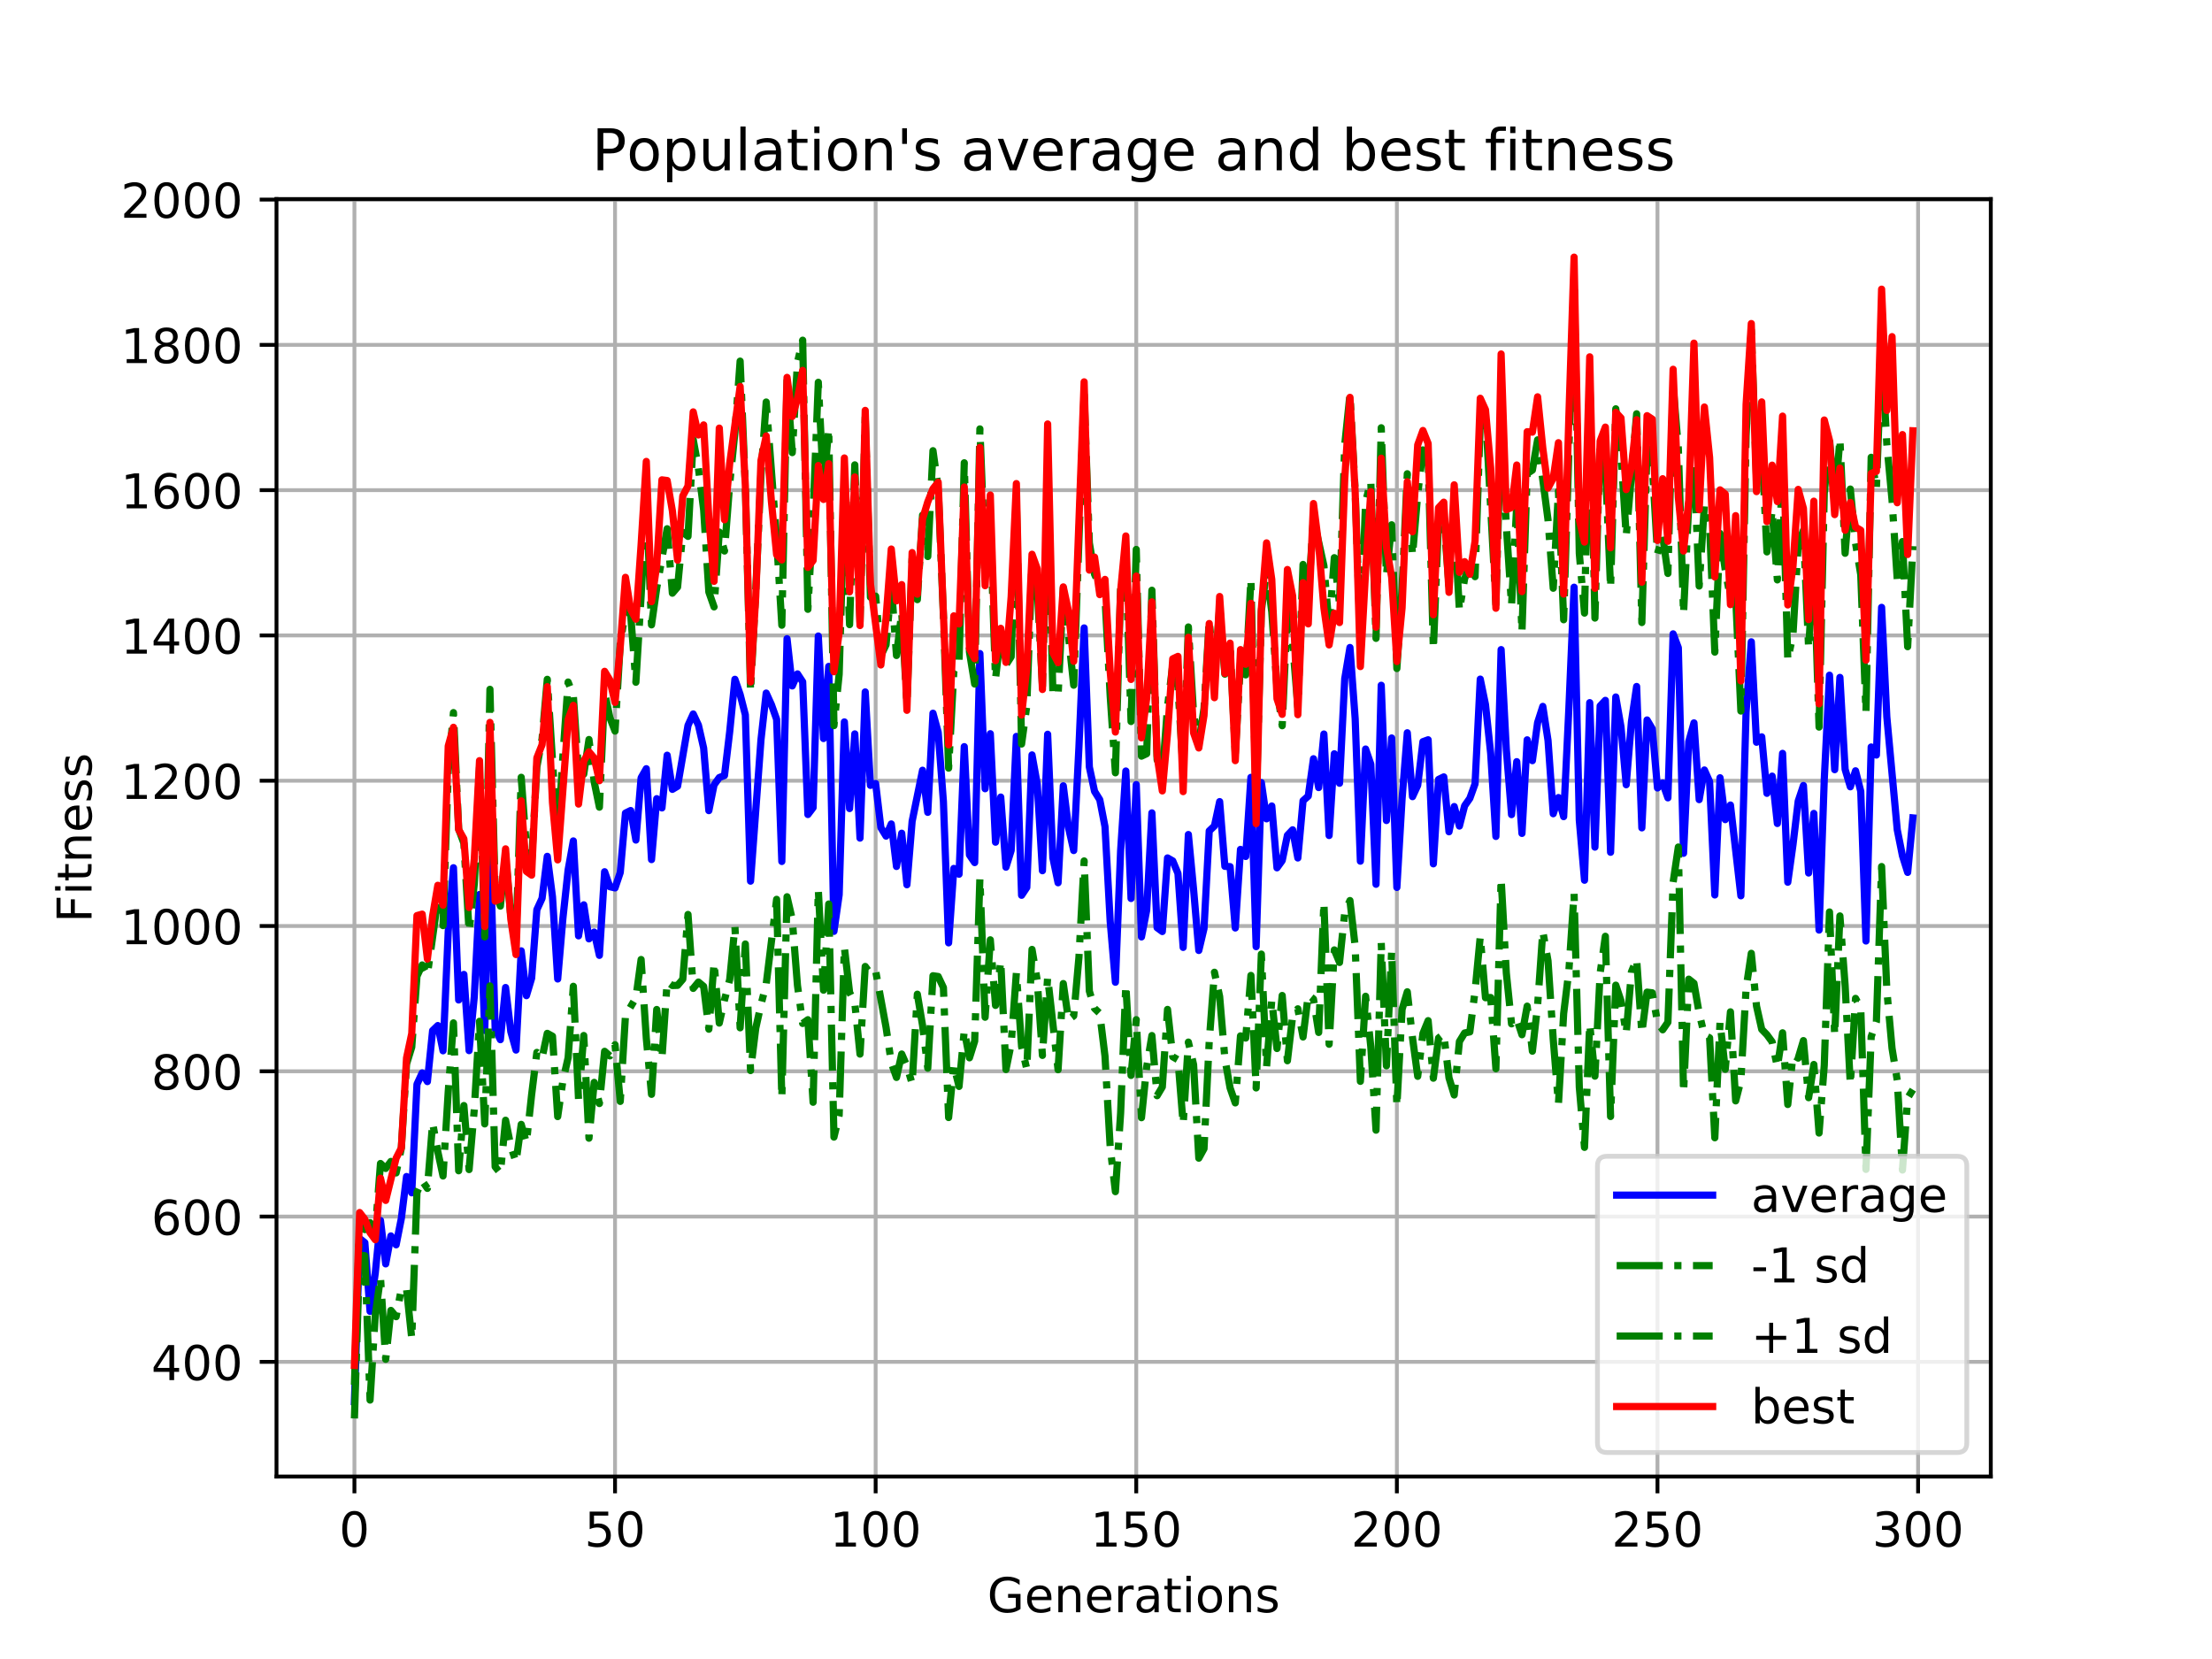 <?xml version="1.0" encoding="utf-8" standalone="no"?>
<!DOCTYPE svg PUBLIC "-//W3C//DTD SVG 1.1//EN"
  "http://www.w3.org/Graphics/SVG/1.1/DTD/svg11.dtd">
<!-- Created with matplotlib (https://matplotlib.org/) -->
<svg height="345.6pt" version="1.1" viewBox="0 0 460.8 345.6" width="460.8pt" xmlns="http://www.w3.org/2000/svg" xmlns:xlink="http://www.w3.org/1999/xlink">
 <defs>
  <style type="text/css">
*{stroke-linecap:butt;stroke-linejoin:round;}
  </style>
 </defs>
 <g id="figure_1">
  <g id="patch_1">
   <path d="M 0 345.6 
L 460.8 345.6 
L 460.8 0 
L 0 0 
z
" style="fill:#ffffff;"/>
  </g>
  <g id="axes_1">
   <g id="patch_2">
    <path d="M 57.6 307.584 
L 414.72 307.584 
L 414.72 41.472 
L 57.6 41.472 
z
" style="fill:#ffffff;"/>
   </g>
   <g id="matplotlib.axis_1">
    <g id="xtick_1">
     <g id="line2d_1">
      <path clip-path="url(#pe6221e863e)" d="M 73.833 307.584 
L 73.833 41.472 
" style="fill:none;stroke:#b0b0b0;stroke-linecap:square;stroke-width:0.8;"/>
     </g>
     <g id="line2d_2">
      <defs>
       <path d="M 0 0 
L 0 3.5 
" id="m924dbd1f06" style="stroke:#000000;stroke-width:0.8;"/>
      </defs>
      <g>
       <use style="stroke:#000000;stroke-width:0.8;" x="73.833" xlink:href="#m924dbd1f06" y="307.584"/>
      </g>
     </g>
     <g id="text_1">
      <!-- 0 -->
      <defs>
       <path d="M 31.781 66.406 
Q 24.172 66.406 20.328 58.906 
Q 16.5 51.422 16.5 36.375 
Q 16.5 21.391 20.328 13.891 
Q 24.172 6.391 31.781 6.391 
Q 39.453 6.391 43.281 13.891 
Q 47.125 21.391 47.125 36.375 
Q 47.125 51.422 43.281 58.906 
Q 39.453 66.406 31.781 66.406 
z
M 31.781 74.219 
Q 44.047 74.219 50.516 64.516 
Q 56.984 54.828 56.984 36.375 
Q 56.984 17.969 50.516 8.266 
Q 44.047 -1.422 31.781 -1.422 
Q 19.531 -1.422 13.062 8.266 
Q 6.594 17.969 6.594 36.375 
Q 6.594 54.828 13.062 64.516 
Q 19.531 74.219 31.781 74.219 
z
" id="DejaVuSans-48"/>
      </defs>
      <g transform="translate(70.651 322.182)scale(0.1 -0.1)">
       <use xlink:href="#DejaVuSans-48"/>
      </g>
     </g>
    </g>
    <g id="xtick_2">
     <g id="line2d_3">
      <path clip-path="url(#pe6221e863e)" d="M 128.123 307.584 
L 128.123 41.472 
" style="fill:none;stroke:#b0b0b0;stroke-linecap:square;stroke-width:0.8;"/>
     </g>
     <g id="line2d_4">
      <g>
       <use style="stroke:#000000;stroke-width:0.8;" x="128.123" xlink:href="#m924dbd1f06" y="307.584"/>
      </g>
     </g>
     <g id="text_2">
      <!-- 50 -->
      <defs>
       <path d="M 10.797 72.906 
L 49.516 72.906 
L 49.516 64.594 
L 19.828 64.594 
L 19.828 46.734 
Q 21.969 47.469 24.109 47.828 
Q 26.266 48.188 28.422 48.188 
Q 40.625 48.188 47.75 41.5 
Q 54.891 34.812 54.891 23.391 
Q 54.891 11.625 47.562 5.094 
Q 40.234 -1.422 26.906 -1.422 
Q 22.312 -1.422 17.547 -0.641 
Q 12.797 0.141 7.719 1.703 
L 7.719 11.625 
Q 12.109 9.234 16.797 8.062 
Q 21.484 6.891 26.703 6.891 
Q 35.156 6.891 40.078 11.328 
Q 45.016 15.766 45.016 23.391 
Q 45.016 31 40.078 35.438 
Q 35.156 39.891 26.703 39.891 
Q 22.75 39.891 18.812 39.016 
Q 14.891 38.141 10.797 36.281 
z
" id="DejaVuSans-53"/>
      </defs>
      <g transform="translate(121.76 322.182)scale(0.1 -0.1)">
       <use xlink:href="#DejaVuSans-53"/>
       <use x="63.623" xlink:href="#DejaVuSans-48"/>
      </g>
     </g>
    </g>
    <g id="xtick_3">
     <g id="line2d_5">
      <path clip-path="url(#pe6221e863e)" d="M 182.413 307.584 
L 182.413 41.472 
" style="fill:none;stroke:#b0b0b0;stroke-linecap:square;stroke-width:0.8;"/>
     </g>
     <g id="line2d_6">
      <g>
       <use style="stroke:#000000;stroke-width:0.8;" x="182.413" xlink:href="#m924dbd1f06" y="307.584"/>
      </g>
     </g>
     <g id="text_3">
      <!-- 100 -->
      <defs>
       <path d="M 12.406 8.297 
L 28.516 8.297 
L 28.516 63.922 
L 10.984 60.406 
L 10.984 69.391 
L 28.422 72.906 
L 38.281 72.906 
L 38.281 8.297 
L 54.391 8.297 
L 54.391 0 
L 12.406 0 
z
" id="DejaVuSans-49"/>
      </defs>
      <g transform="translate(172.869 322.182)scale(0.1 -0.1)">
       <use xlink:href="#DejaVuSans-49"/>
       <use x="63.623" xlink:href="#DejaVuSans-48"/>
       <use x="127.246" xlink:href="#DejaVuSans-48"/>
      </g>
     </g>
    </g>
    <g id="xtick_4">
     <g id="line2d_7">
      <path clip-path="url(#pe6221e863e)" d="M 236.703 307.584 
L 236.703 41.472 
" style="fill:none;stroke:#b0b0b0;stroke-linecap:square;stroke-width:0.8;"/>
     </g>
     <g id="line2d_8">
      <g>
       <use style="stroke:#000000;stroke-width:0.8;" x="236.703" xlink:href="#m924dbd1f06" y="307.584"/>
      </g>
     </g>
     <g id="text_4">
      <!-- 150 -->
      <g transform="translate(227.159 322.182)scale(0.1 -0.1)">
       <use xlink:href="#DejaVuSans-49"/>
       <use x="63.623" xlink:href="#DejaVuSans-53"/>
       <use x="127.246" xlink:href="#DejaVuSans-48"/>
      </g>
     </g>
    </g>
    <g id="xtick_5">
     <g id="line2d_9">
      <path clip-path="url(#pe6221e863e)" d="M 290.993 307.584 
L 290.993 41.472 
" style="fill:none;stroke:#b0b0b0;stroke-linecap:square;stroke-width:0.8;"/>
     </g>
     <g id="line2d_10">
      <g>
       <use style="stroke:#000000;stroke-width:0.8;" x="290.993" xlink:href="#m924dbd1f06" y="307.584"/>
      </g>
     </g>
     <g id="text_5">
      <!-- 200 -->
      <defs>
       <path d="M 19.188 8.297 
L 53.609 8.297 
L 53.609 0 
L 7.328 0 
L 7.328 8.297 
Q 12.938 14.109 22.625 23.891 
Q 32.328 33.688 34.812 36.531 
Q 39.547 41.844 41.422 45.531 
Q 43.312 49.219 43.312 52.781 
Q 43.312 58.594 39.234 62.25 
Q 35.156 65.922 28.609 65.922 
Q 23.969 65.922 18.812 64.312 
Q 13.672 62.703 7.812 59.422 
L 7.812 69.391 
Q 13.766 71.781 18.938 73 
Q 24.125 74.219 28.422 74.219 
Q 39.75 74.219 46.484 68.547 
Q 53.219 62.891 53.219 53.422 
Q 53.219 48.922 51.531 44.891 
Q 49.859 40.875 45.406 35.406 
Q 44.188 33.984 37.641 27.219 
Q 31.109 20.453 19.188 8.297 
z
" id="DejaVuSans-50"/>
      </defs>
      <g transform="translate(281.449 322.182)scale(0.1 -0.1)">
       <use xlink:href="#DejaVuSans-50"/>
       <use x="63.623" xlink:href="#DejaVuSans-48"/>
       <use x="127.246" xlink:href="#DejaVuSans-48"/>
      </g>
     </g>
    </g>
    <g id="xtick_6">
     <g id="line2d_11">
      <path clip-path="url(#pe6221e863e)" d="M 345.283 307.584 
L 345.283 41.472 
" style="fill:none;stroke:#b0b0b0;stroke-linecap:square;stroke-width:0.8;"/>
     </g>
     <g id="line2d_12">
      <g>
       <use style="stroke:#000000;stroke-width:0.8;" x="345.283" xlink:href="#m924dbd1f06" y="307.584"/>
      </g>
     </g>
     <g id="text_6">
      <!-- 250 -->
      <g transform="translate(335.739 322.182)scale(0.1 -0.1)">
       <use xlink:href="#DejaVuSans-50"/>
       <use x="63.623" xlink:href="#DejaVuSans-53"/>
       <use x="127.246" xlink:href="#DejaVuSans-48"/>
      </g>
     </g>
    </g>
    <g id="xtick_7">
     <g id="line2d_13">
      <path clip-path="url(#pe6221e863e)" d="M 399.573 307.584 
L 399.573 41.472 
" style="fill:none;stroke:#b0b0b0;stroke-linecap:square;stroke-width:0.8;"/>
     </g>
     <g id="line2d_14">
      <g>
       <use style="stroke:#000000;stroke-width:0.8;" x="399.573" xlink:href="#m924dbd1f06" y="307.584"/>
      </g>
     </g>
     <g id="text_7">
      <!-- 300 -->
      <defs>
       <path d="M 40.578 39.312 
Q 47.656 37.797 51.625 33 
Q 55.609 28.219 55.609 21.188 
Q 55.609 10.406 48.188 4.484 
Q 40.766 -1.422 27.094 -1.422 
Q 22.516 -1.422 17.656 -0.516 
Q 12.797 0.391 7.625 2.203 
L 7.625 11.719 
Q 11.719 9.328 16.594 8.109 
Q 21.484 6.891 26.812 6.891 
Q 36.078 6.891 40.938 10.547 
Q 45.797 14.203 45.797 21.188 
Q 45.797 27.641 41.281 31.266 
Q 36.766 34.906 28.719 34.906 
L 20.219 34.906 
L 20.219 43.016 
L 29.109 43.016 
Q 36.375 43.016 40.234 45.922 
Q 44.094 48.828 44.094 54.297 
Q 44.094 59.906 40.109 62.906 
Q 36.141 65.922 28.719 65.922 
Q 24.656 65.922 20.016 65.031 
Q 15.375 64.156 9.812 62.312 
L 9.812 71.094 
Q 15.438 72.656 20.344 73.438 
Q 25.25 74.219 29.594 74.219 
Q 40.828 74.219 47.359 69.109 
Q 53.906 64.016 53.906 55.328 
Q 53.906 49.266 50.438 45.094 
Q 46.969 40.922 40.578 39.312 
z
" id="DejaVuSans-51"/>
      </defs>
      <g transform="translate(390.029 322.182)scale(0.1 -0.1)">
       <use xlink:href="#DejaVuSans-51"/>
       <use x="63.623" xlink:href="#DejaVuSans-48"/>
       <use x="127.246" xlink:href="#DejaVuSans-48"/>
      </g>
     </g>
    </g>
    <g id="text_8">
     <!-- Generations -->
     <defs>
      <path d="M 59.516 10.406 
L 59.516 29.984 
L 43.406 29.984 
L 43.406 38.094 
L 69.281 38.094 
L 69.281 6.781 
Q 63.578 2.734 56.688 0.656 
Q 49.812 -1.422 42 -1.422 
Q 24.906 -1.422 15.25 8.562 
Q 5.609 18.562 5.609 36.375 
Q 5.609 54.25 15.25 64.234 
Q 24.906 74.219 42 74.219 
Q 49.125 74.219 55.547 72.453 
Q 61.969 70.703 67.391 67.281 
L 67.391 56.781 
Q 61.922 61.422 55.766 63.766 
Q 49.609 66.109 42.828 66.109 
Q 29.438 66.109 22.719 58.641 
Q 16.016 51.172 16.016 36.375 
Q 16.016 21.625 22.719 14.156 
Q 29.438 6.688 42.828 6.688 
Q 48.047 6.688 52.141 7.594 
Q 56.25 8.5 59.516 10.406 
z
" id="DejaVuSans-71"/>
      <path d="M 56.203 29.594 
L 56.203 25.203 
L 14.891 25.203 
Q 15.484 15.922 20.484 11.062 
Q 25.484 6.203 34.422 6.203 
Q 39.594 6.203 44.453 7.469 
Q 49.312 8.734 54.109 11.281 
L 54.109 2.781 
Q 49.266 0.734 44.188 -0.344 
Q 39.109 -1.422 33.891 -1.422 
Q 20.797 -1.422 13.156 6.188 
Q 5.516 13.812 5.516 26.812 
Q 5.516 40.234 12.766 48.109 
Q 20.016 56 32.328 56 
Q 43.359 56 49.781 48.891 
Q 56.203 41.797 56.203 29.594 
z
M 47.219 32.234 
Q 47.125 39.594 43.094 43.984 
Q 39.062 48.391 32.422 48.391 
Q 24.906 48.391 20.391 44.141 
Q 15.875 39.891 15.188 32.172 
z
" id="DejaVuSans-101"/>
      <path d="M 54.891 33.016 
L 54.891 0 
L 45.906 0 
L 45.906 32.719 
Q 45.906 40.484 42.875 44.328 
Q 39.844 48.188 33.797 48.188 
Q 26.516 48.188 22.312 43.547 
Q 18.109 38.922 18.109 30.906 
L 18.109 0 
L 9.078 0 
L 9.078 54.688 
L 18.109 54.688 
L 18.109 46.188 
Q 21.344 51.125 25.703 53.562 
Q 30.078 56 35.797 56 
Q 45.219 56 50.047 50.172 
Q 54.891 44.344 54.891 33.016 
z
" id="DejaVuSans-110"/>
      <path d="M 41.109 46.297 
Q 39.594 47.172 37.812 47.578 
Q 36.031 48 33.891 48 
Q 26.266 48 22.188 43.047 
Q 18.109 38.094 18.109 28.812 
L 18.109 0 
L 9.078 0 
L 9.078 54.688 
L 18.109 54.688 
L 18.109 46.188 
Q 20.953 51.172 25.484 53.578 
Q 30.031 56 36.531 56 
Q 37.453 56 38.578 55.875 
Q 39.703 55.766 41.062 55.516 
z
" id="DejaVuSans-114"/>
      <path d="M 34.281 27.484 
Q 23.391 27.484 19.188 25 
Q 14.984 22.516 14.984 16.5 
Q 14.984 11.719 18.141 8.906 
Q 21.297 6.109 26.703 6.109 
Q 34.188 6.109 38.703 11.406 
Q 43.219 16.703 43.219 25.484 
L 43.219 27.484 
z
M 52.203 31.203 
L 52.203 0 
L 43.219 0 
L 43.219 8.297 
Q 40.141 3.328 35.547 0.953 
Q 30.953 -1.422 24.312 -1.422 
Q 15.922 -1.422 10.953 3.297 
Q 6 8.016 6 15.922 
Q 6 25.141 12.172 29.828 
Q 18.359 34.516 30.609 34.516 
L 43.219 34.516 
L 43.219 35.406 
Q 43.219 41.609 39.141 45 
Q 35.062 48.391 27.688 48.391 
Q 23 48.391 18.547 47.266 
Q 14.109 46.141 10.016 43.891 
L 10.016 52.203 
Q 14.938 54.109 19.578 55.047 
Q 24.219 56 28.609 56 
Q 40.484 56 46.344 49.844 
Q 52.203 43.703 52.203 31.203 
z
" id="DejaVuSans-97"/>
      <path d="M 18.312 70.219 
L 18.312 54.688 
L 36.812 54.688 
L 36.812 47.703 
L 18.312 47.703 
L 18.312 18.016 
Q 18.312 11.328 20.141 9.422 
Q 21.969 7.516 27.594 7.516 
L 36.812 7.516 
L 36.812 0 
L 27.594 0 
Q 17.188 0 13.234 3.875 
Q 9.281 7.766 9.281 18.016 
L 9.281 47.703 
L 2.688 47.703 
L 2.688 54.688 
L 9.281 54.688 
L 9.281 70.219 
z
" id="DejaVuSans-116"/>
      <path d="M 9.422 54.688 
L 18.406 54.688 
L 18.406 0 
L 9.422 0 
z
M 9.422 75.984 
L 18.406 75.984 
L 18.406 64.594 
L 9.422 64.594 
z
" id="DejaVuSans-105"/>
      <path d="M 30.609 48.391 
Q 23.391 48.391 19.188 42.75 
Q 14.984 37.109 14.984 27.297 
Q 14.984 17.484 19.156 11.844 
Q 23.344 6.203 30.609 6.203 
Q 37.797 6.203 41.984 11.859 
Q 46.188 17.531 46.188 27.297 
Q 46.188 37.016 41.984 42.703 
Q 37.797 48.391 30.609 48.391 
z
M 30.609 56 
Q 42.328 56 49.016 48.375 
Q 55.719 40.766 55.719 27.297 
Q 55.719 13.875 49.016 6.219 
Q 42.328 -1.422 30.609 -1.422 
Q 18.844 -1.422 12.172 6.219 
Q 5.516 13.875 5.516 27.297 
Q 5.516 40.766 12.172 48.375 
Q 18.844 56 30.609 56 
z
" id="DejaVuSans-111"/>
      <path d="M 44.281 53.078 
L 44.281 44.578 
Q 40.484 46.531 36.375 47.5 
Q 32.281 48.484 27.875 48.484 
Q 21.188 48.484 17.844 46.438 
Q 14.5 44.391 14.5 40.281 
Q 14.5 37.156 16.891 35.375 
Q 19.281 33.594 26.516 31.984 
L 29.594 31.297 
Q 39.156 29.25 43.188 25.516 
Q 47.219 21.781 47.219 15.094 
Q 47.219 7.469 41.188 3.016 
Q 35.156 -1.422 24.609 -1.422 
Q 20.219 -1.422 15.453 -0.562 
Q 10.688 0.297 5.422 2 
L 5.422 11.281 
Q 10.406 8.688 15.234 7.391 
Q 20.062 6.109 24.812 6.109 
Q 31.156 6.109 34.562 8.281 
Q 37.984 10.453 37.984 14.406 
Q 37.984 18.062 35.516 20.016 
Q 33.062 21.969 24.703 23.781 
L 21.578 24.516 
Q 13.234 26.266 9.516 29.906 
Q 5.812 33.547 5.812 39.891 
Q 5.812 47.609 11.281 51.797 
Q 16.75 56 26.812 56 
Q 31.781 56 36.172 55.266 
Q 40.578 54.547 44.281 53.078 
z
" id="DejaVuSans-115"/>
     </defs>
     <g transform="translate(205.662 335.861)scale(0.1 -0.1)">
      <use xlink:href="#DejaVuSans-71"/>
      <use x="77.49" xlink:href="#DejaVuSans-101"/>
      <use x="139.014" xlink:href="#DejaVuSans-110"/>
      <use x="202.393" xlink:href="#DejaVuSans-101"/>
      <use x="263.916" xlink:href="#DejaVuSans-114"/>
      <use x="305.029" xlink:href="#DejaVuSans-97"/>
      <use x="366.309" xlink:href="#DejaVuSans-116"/>
      <use x="405.518" xlink:href="#DejaVuSans-105"/>
      <use x="433.301" xlink:href="#DejaVuSans-111"/>
      <use x="494.482" xlink:href="#DejaVuSans-110"/>
      <use x="557.861" xlink:href="#DejaVuSans-115"/>
     </g>
    </g>
   </g>
   <g id="matplotlib.axis_2">
    <g id="ytick_1">
     <g id="line2d_15">
      <path clip-path="url(#pe6221e863e)" d="M 57.6 283.698 
L 414.72 283.698 
" style="fill:none;stroke:#b0b0b0;stroke-linecap:square;stroke-width:0.8;"/>
     </g>
     <g id="line2d_16">
      <defs>
       <path d="M 0 0 
L -3.5 0 
" id="mf7392f8d47" style="stroke:#000000;stroke-width:0.8;"/>
      </defs>
      <g>
       <use style="stroke:#000000;stroke-width:0.8;" x="57.6" xlink:href="#mf7392f8d47" y="283.698"/>
      </g>
     </g>
     <g id="text_9">
      <!-- 400 -->
      <defs>
       <path d="M 37.797 64.312 
L 12.891 25.391 
L 37.797 25.391 
z
M 35.203 72.906 
L 47.609 72.906 
L 47.609 25.391 
L 58.016 25.391 
L 58.016 17.188 
L 47.609 17.188 
L 47.609 0 
L 37.797 0 
L 37.797 17.188 
L 4.891 17.188 
L 4.891 26.703 
z
" id="DejaVuSans-52"/>
      </defs>
      <g transform="translate(31.512 287.497)scale(0.1 -0.1)">
       <use xlink:href="#DejaVuSans-52"/>
       <use x="63.623" xlink:href="#DejaVuSans-48"/>
       <use x="127.246" xlink:href="#DejaVuSans-48"/>
      </g>
     </g>
    </g>
    <g id="ytick_2">
     <g id="line2d_17">
      <path clip-path="url(#pe6221e863e)" d="M 57.6 253.432 
L 414.72 253.432 
" style="fill:none;stroke:#b0b0b0;stroke-linecap:square;stroke-width:0.8;"/>
     </g>
     <g id="line2d_18">
      <g>
       <use style="stroke:#000000;stroke-width:0.8;" x="57.6" xlink:href="#mf7392f8d47" y="253.432"/>
      </g>
     </g>
     <g id="text_10">
      <!-- 600 -->
      <defs>
       <path d="M 33.016 40.375 
Q 26.375 40.375 22.484 35.828 
Q 18.609 31.297 18.609 23.391 
Q 18.609 15.531 22.484 10.953 
Q 26.375 6.391 33.016 6.391 
Q 39.656 6.391 43.531 10.953 
Q 47.406 15.531 47.406 23.391 
Q 47.406 31.297 43.531 35.828 
Q 39.656 40.375 33.016 40.375 
z
M 52.594 71.297 
L 52.594 62.312 
Q 48.875 64.062 45.094 64.984 
Q 41.312 65.922 37.594 65.922 
Q 27.828 65.922 22.672 59.328 
Q 17.531 52.734 16.797 39.406 
Q 19.672 43.656 24.016 45.922 
Q 28.375 48.188 33.594 48.188 
Q 44.578 48.188 50.953 41.516 
Q 57.328 34.859 57.328 23.391 
Q 57.328 12.156 50.688 5.359 
Q 44.047 -1.422 33.016 -1.422 
Q 20.359 -1.422 13.672 8.266 
Q 6.984 17.969 6.984 36.375 
Q 6.984 53.656 15.188 63.938 
Q 23.391 74.219 37.203 74.219 
Q 40.922 74.219 44.703 73.484 
Q 48.484 72.75 52.594 71.297 
z
" id="DejaVuSans-54"/>
      </defs>
      <g transform="translate(31.512 257.231)scale(0.1 -0.1)">
       <use xlink:href="#DejaVuSans-54"/>
       <use x="63.623" xlink:href="#DejaVuSans-48"/>
       <use x="127.246" xlink:href="#DejaVuSans-48"/>
      </g>
     </g>
    </g>
    <g id="ytick_3">
     <g id="line2d_19">
      <path clip-path="url(#pe6221e863e)" d="M 57.6 223.166 
L 414.72 223.166 
" style="fill:none;stroke:#b0b0b0;stroke-linecap:square;stroke-width:0.8;"/>
     </g>
     <g id="line2d_20">
      <g>
       <use style="stroke:#000000;stroke-width:0.8;" x="57.6" xlink:href="#mf7392f8d47" y="223.166"/>
      </g>
     </g>
     <g id="text_11">
      <!-- 800 -->
      <defs>
       <path d="M 31.781 34.625 
Q 24.75 34.625 20.719 30.859 
Q 16.703 27.094 16.703 20.516 
Q 16.703 13.922 20.719 10.156 
Q 24.75 6.391 31.781 6.391 
Q 38.812 6.391 42.859 10.172 
Q 46.922 13.969 46.922 20.516 
Q 46.922 27.094 42.891 30.859 
Q 38.875 34.625 31.781 34.625 
z
M 21.922 38.812 
Q 15.578 40.375 12.031 44.719 
Q 8.5 49.078 8.5 55.328 
Q 8.5 64.062 14.719 69.141 
Q 20.953 74.219 31.781 74.219 
Q 42.672 74.219 48.875 69.141 
Q 55.078 64.062 55.078 55.328 
Q 55.078 49.078 51.531 44.719 
Q 48 40.375 41.703 38.812 
Q 48.828 37.156 52.797 32.312 
Q 56.781 27.484 56.781 20.516 
Q 56.781 9.906 50.312 4.234 
Q 43.844 -1.422 31.781 -1.422 
Q 19.734 -1.422 13.25 4.234 
Q 6.781 9.906 6.781 20.516 
Q 6.781 27.484 10.781 32.312 
Q 14.797 37.156 21.922 38.812 
z
M 18.312 54.391 
Q 18.312 48.734 21.844 45.562 
Q 25.391 42.391 31.781 42.391 
Q 38.141 42.391 41.719 45.562 
Q 45.312 48.734 45.312 54.391 
Q 45.312 60.062 41.719 63.234 
Q 38.141 66.406 31.781 66.406 
Q 25.391 66.406 21.844 63.234 
Q 18.312 60.062 18.312 54.391 
z
" id="DejaVuSans-56"/>
      </defs>
      <g transform="translate(31.512 226.965)scale(0.1 -0.1)">
       <use xlink:href="#DejaVuSans-56"/>
       <use x="63.623" xlink:href="#DejaVuSans-48"/>
       <use x="127.246" xlink:href="#DejaVuSans-48"/>
      </g>
     </g>
    </g>
    <g id="ytick_4">
     <g id="line2d_21">
      <path clip-path="url(#pe6221e863e)" d="M 57.6 192.9 
L 414.72 192.9 
" style="fill:none;stroke:#b0b0b0;stroke-linecap:square;stroke-width:0.8;"/>
     </g>
     <g id="line2d_22">
      <g>
       <use style="stroke:#000000;stroke-width:0.8;" x="57.6" xlink:href="#mf7392f8d47" y="192.9"/>
      </g>
     </g>
     <g id="text_12">
      <!-- 1000 -->
      <g transform="translate(25.15 196.7)scale(0.1 -0.1)">
       <use xlink:href="#DejaVuSans-49"/>
       <use x="63.623" xlink:href="#DejaVuSans-48"/>
       <use x="127.246" xlink:href="#DejaVuSans-48"/>
       <use x="190.869" xlink:href="#DejaVuSans-48"/>
      </g>
     </g>
    </g>
    <g id="ytick_5">
     <g id="line2d_23">
      <path clip-path="url(#pe6221e863e)" d="M 57.6 162.635 
L 414.72 162.635 
" style="fill:none;stroke:#b0b0b0;stroke-linecap:square;stroke-width:0.8;"/>
     </g>
     <g id="line2d_24">
      <g>
       <use style="stroke:#000000;stroke-width:0.8;" x="57.6" xlink:href="#mf7392f8d47" y="162.635"/>
      </g>
     </g>
     <g id="text_13">
      <!-- 1200 -->
      <g transform="translate(25.15 166.434)scale(0.1 -0.1)">
       <use xlink:href="#DejaVuSans-49"/>
       <use x="63.623" xlink:href="#DejaVuSans-50"/>
       <use x="127.246" xlink:href="#DejaVuSans-48"/>
       <use x="190.869" xlink:href="#DejaVuSans-48"/>
      </g>
     </g>
    </g>
    <g id="ytick_6">
     <g id="line2d_25">
      <path clip-path="url(#pe6221e863e)" d="M 57.6 132.369 
L 414.72 132.369 
" style="fill:none;stroke:#b0b0b0;stroke-linecap:square;stroke-width:0.8;"/>
     </g>
     <g id="line2d_26">
      <g>
       <use style="stroke:#000000;stroke-width:0.8;" x="57.6" xlink:href="#mf7392f8d47" y="132.369"/>
      </g>
     </g>
     <g id="text_14">
      <!-- 1400 -->
      <g transform="translate(25.15 136.168)scale(0.1 -0.1)">
       <use xlink:href="#DejaVuSans-49"/>
       <use x="63.623" xlink:href="#DejaVuSans-52"/>
       <use x="127.246" xlink:href="#DejaVuSans-48"/>
       <use x="190.869" xlink:href="#DejaVuSans-48"/>
      </g>
     </g>
    </g>
    <g id="ytick_7">
     <g id="line2d_27">
      <path clip-path="url(#pe6221e863e)" d="M 57.6 102.103 
L 414.72 102.103 
" style="fill:none;stroke:#b0b0b0;stroke-linecap:square;stroke-width:0.8;"/>
     </g>
     <g id="line2d_28">
      <g>
       <use style="stroke:#000000;stroke-width:0.8;" x="57.6" xlink:href="#mf7392f8d47" y="102.103"/>
      </g>
     </g>
     <g id="text_15">
      <!-- 1600 -->
      <g transform="translate(25.15 105.902)scale(0.1 -0.1)">
       <use xlink:href="#DejaVuSans-49"/>
       <use x="63.623" xlink:href="#DejaVuSans-54"/>
       <use x="127.246" xlink:href="#DejaVuSans-48"/>
       <use x="190.869" xlink:href="#DejaVuSans-48"/>
      </g>
     </g>
    </g>
    <g id="ytick_8">
     <g id="line2d_29">
      <path clip-path="url(#pe6221e863e)" d="M 57.6 71.837 
L 414.72 71.837 
" style="fill:none;stroke:#b0b0b0;stroke-linecap:square;stroke-width:0.8;"/>
     </g>
     <g id="line2d_30">
      <g>
       <use style="stroke:#000000;stroke-width:0.8;" x="57.6" xlink:href="#mf7392f8d47" y="71.837"/>
      </g>
     </g>
     <g id="text_16">
      <!-- 1800 -->
      <g transform="translate(25.15 75.637)scale(0.1 -0.1)">
       <use xlink:href="#DejaVuSans-49"/>
       <use x="63.623" xlink:href="#DejaVuSans-56"/>
       <use x="127.246" xlink:href="#DejaVuSans-48"/>
       <use x="190.869" xlink:href="#DejaVuSans-48"/>
      </g>
     </g>
    </g>
    <g id="ytick_9">
     <g id="line2d_31">
      <path clip-path="url(#pe6221e863e)" d="M 57.6 41.572 
L 414.72 41.572 
" style="fill:none;stroke:#b0b0b0;stroke-linecap:square;stroke-width:0.8;"/>
     </g>
     <g id="line2d_32">
      <g>
       <use style="stroke:#000000;stroke-width:0.8;" x="57.6" xlink:href="#mf7392f8d47" y="41.572"/>
      </g>
     </g>
     <g id="text_17">
      <!-- 2000 -->
      <g transform="translate(25.15 45.371)scale(0.1 -0.1)">
       <use xlink:href="#DejaVuSans-50"/>
       <use x="63.623" xlink:href="#DejaVuSans-48"/>
       <use x="127.246" xlink:href="#DejaVuSans-48"/>
       <use x="190.869" xlink:href="#DejaVuSans-48"/>
      </g>
     </g>
    </g>
    <g id="text_18">
     <!-- Fitness -->
     <defs>
      <path d="M 9.812 72.906 
L 51.703 72.906 
L 51.703 64.594 
L 19.672 64.594 
L 19.672 43.109 
L 48.578 43.109 
L 48.578 34.812 
L 19.672 34.812 
L 19.672 0 
L 9.812 0 
z
" id="DejaVuSans-70"/>
     </defs>
     <g transform="translate(19.07 192.202)rotate(-90)scale(0.1 -0.1)">
      <use xlink:href="#DejaVuSans-70"/>
      <use x="57.41" xlink:href="#DejaVuSans-105"/>
      <use x="85.193" xlink:href="#DejaVuSans-116"/>
      <use x="124.402" xlink:href="#DejaVuSans-110"/>
      <use x="187.781" xlink:href="#DejaVuSans-101"/>
      <use x="249.305" xlink:href="#DejaVuSans-115"/>
      <use x="301.404" xlink:href="#DejaVuSans-115"/>
     </g>
    </g>
   </g>
   <g id="line2d_33">
    <path clip-path="url(#pe6221e863e)" d="M 73.833 291.982 
L 74.919 258.015 
L 76.004 258.867 
L 77.09 273.179 
L 78.176 265.192 
L 79.262 254.241 
L 80.348 263.291 
L 81.433 257.466 
L 82.519 259.316 
L 83.605 253.83 
L 84.691 245.095 
L 85.777 248.485 
L 86.862 225.87 
L 87.948 223.503 
L 89.034 225.312 
L 90.12 214.692 
L 91.206 213.641 
L 92.291 218.899 
L 93.377 194.007 
L 94.463 180.767 
L 95.549 208.313 
L 96.635 202.991 
L 97.72 218.861 
L 98.806 207.578 
L 99.892 186.34 
L 100.978 214.657 
L 102.064 174.491 
L 103.149 214.294 
L 104.235 216.582 
L 105.321 205.717 
L 106.407 214.902 
L 107.493 218.745 
L 108.578 198.078 
L 109.664 207.411 
L 110.75 203.78 
L 111.836 189.509 
L 112.922 187.14 
L 114.007 178.39 
L 115.093 186.825 
L 116.179 203.939 
L 117.265 191.278 
L 118.351 181.212 
L 119.436 175.181 
L 120.522 194.953 
L 121.608 188.49 
L 122.694 195.581 
L 123.78 194.172 
L 124.865 199.018 
L 125.951 181.599 
L 127.037 184.714 
L 128.123 184.969 
L 129.209 181.753 
L 130.294 169.383 
L 131.38 168.848 
L 132.466 174.998 
L 133.552 162.036 
L 134.638 160.138 
L 135.723 179.069 
L 136.809 166.382 
L 137.895 168.306 
L 138.981 157.325 
L 140.067 164.436 
L 141.152 163.785 
L 143.324 151.119 
L 144.41 148.735 
L 145.496 151.068 
L 146.581 155.836 
L 147.667 168.867 
L 148.753 163.494 
L 149.839 161.983 
L 150.925 161.552 
L 152.01 152.425 
L 153.096 141.512 
L 154.182 144.67 
L 155.268 148.92 
L 156.354 183.556 
L 158.525 154.11 
L 159.611 144.385 
L 160.697 146.782 
L 161.783 149.844 
L 162.868 179.458 
L 163.954 133.055 
L 165.04 142.893 
L 166.126 140.381 
L 167.212 142.037 
L 168.297 169.677 
L 169.383 168.245 
L 170.469 132.494 
L 171.555 153.848 
L 172.641 138.821 
L 173.726 194.02 
L 174.812 186.392 
L 175.898 150.39 
L 176.984 168.437 
L 178.07 152.885 
L 179.155 174.593 
L 180.241 144.143 
L 181.327 163.606 
L 182.413 163.22 
L 183.499 172.411 
L 184.584 174.176 
L 185.67 171.643 
L 186.756 180.5 
L 187.842 173.576 
L 188.928 184.31 
L 190.013 171.095 
L 192.185 160.458 
L 193.271 169.222 
L 194.357 148.577 
L 195.442 152.552 
L 196.528 166.976 
L 197.614 196.411 
L 198.7 180.91 
L 199.786 182.115 
L 200.871 155.542 
L 201.957 178.092 
L 203.043 179.691 
L 204.129 136.147 
L 205.215 164.302 
L 206.3 152.847 
L 207.386 175.437 
L 208.472 166.046 
L 209.558 180.647 
L 210.644 177.158 
L 211.729 153.408 
L 212.815 186.504 
L 213.901 184.87 
L 214.987 157.264 
L 216.073 163.316 
L 217.158 181.384 
L 218.244 152.961 
L 219.33 178.691 
L 220.416 183.894 
L 221.502 163.696 
L 222.587 172.386 
L 223.673 177.179 
L 224.759 155.656 
L 225.845 130.809 
L 226.931 159.772 
L 228.016 164.856 
L 229.102 166.593 
L 230.188 172.2 
L 231.274 191.97 
L 232.36 204.615 
L 233.445 177.237 
L 234.531 160.618 
L 235.617 187.168 
L 236.703 163.435 
L 237.789 195.177 
L 238.875 189.618 
L 239.96 169.341 
L 241.046 193.249 
L 242.132 194.052 
L 243.218 178.723 
L 244.304 179.346 
L 245.389 181.943 
L 246.475 197.362 
L 247.561 173.848 
L 248.647 185.309 
L 249.733 197.999 
L 250.818 193.428 
L 251.904 173.095 
L 252.99 172.065 
L 254.076 166.992 
L 255.162 180.473 
L 256.247 180.535 
L 257.333 193.314 
L 258.419 176.944 
L 259.505 178.419 
L 260.591 161.942 
L 261.676 197.204 
L 262.762 163.025 
L 263.848 170.575 
L 264.934 167.903 
L 266.02 180.78 
L 267.105 179.28 
L 268.191 174.012 
L 269.277 172.867 
L 270.363 178.729 
L 271.449 166.805 
L 272.534 165.839 
L 273.62 158.062 
L 274.706 164.066 
L 275.792 152.911 
L 276.878 174.049 
L 277.963 157.029 
L 279.049 163.166 
L 280.135 141.372 
L 281.221 134.885 
L 282.307 149.727 
L 283.392 179.397 
L 284.478 156.036 
L 285.564 159.197 
L 286.65 184.207 
L 287.736 142.754 
L 288.821 170.927 
L 289.907 153.735 
L 290.993 184.866 
L 292.079 166.393 
L 293.165 152.651 
L 294.25 165.957 
L 295.336 163.593 
L 296.422 154.504 
L 297.508 154.109 
L 298.594 179.954 
L 299.679 162.37 
L 300.765 161.843 
L 301.851 173.272 
L 302.937 168.02 
L 304.023 172.081 
L 305.108 167.863 
L 306.194 166.312 
L 307.28 163.287 
L 308.366 141.473 
L 309.452 146.766 
L 310.537 156.945 
L 311.623 174.243 
L 312.709 135.325 
L 313.795 156.121 
L 314.881 169.7 
L 315.966 158.67 
L 317.052 173.613 
L 318.138 154.12 
L 319.224 158.458 
L 320.31 150.533 
L 321.395 147.158 
L 322.481 154.235 
L 323.567 169.515 
L 324.653 166.144 
L 325.739 170.12 
L 326.824 147.581 
L 327.91 122.327 
L 328.996 170.848 
L 330.082 183.367 
L 331.168 146.377 
L 332.253 176.468 
L 333.339 147.058 
L 334.425 145.898 
L 335.511 177.543 
L 336.597 145.195 
L 337.682 151.417 
L 338.768 163.471 
L 339.854 150.37 
L 340.94 143.008 
L 342.026 172.459 
L 343.111 149.986 
L 344.197 151.821 
L 345.283 164.147 
L 346.369 163.105 
L 347.455 166.205 
L 348.54 132.045 
L 349.626 134.932 
L 350.712 177.759 
L 351.798 154.49 
L 352.884 150.592 
L 353.969 166.574 
L 355.055 160.401 
L 356.141 162.829 
L 357.227 186.435 
L 358.313 162.02 
L 359.398 170.739 
L 360.484 167.707 
L 362.656 186.613 
L 363.742 148.315 
L 364.827 133.7 
L 365.913 154.621 
L 366.999 153.5 
L 368.085 165.263 
L 369.171 161.684 
L 370.256 171.547 
L 371.342 156.943 
L 372.428 183.78 
L 373.514 175.96 
L 374.6 166.883 
L 375.685 163.635 
L 376.771 181.863 
L 377.857 169.453 
L 378.943 193.749 
L 380.029 162.309 
L 381.114 140.655 
L 382.2 160.335 
L 383.286 141.118 
L 384.372 160.275 
L 385.458 163.904 
L 386.543 160.575 
L 387.629 164.852 
L 388.715 196.028 
L 389.801 155.613 
L 390.887 157.289 
L 391.972 126.525 
L 393.058 149.327 
L 395.23 172.85 
L 396.316 178.277 
L 397.401 181.737 
L 398.487 170.382 
L 398.487 170.382 
" style="fill:none;stroke:#0000ff;stroke-linecap:square;stroke-width:1.5;"/>
   </g>
   <g id="line2d_34">
    <path clip-path="url(#pe6221e863e)" d="M 73.833 295.488 
L 74.919 261.429 
L 76.004 261.588 
L 77.09 291.659 
L 78.176 273.917 
L 79.262 266.104 
L 80.348 283.172 
L 81.433 272.983 
L 82.519 274.289 
L 83.605 268.475 
L 84.691 268.535 
L 85.777 278.842 
L 86.862 248.382 
L 87.948 245.986 
L 89.034 247.561 
L 90.12 233.914 
L 91.206 239.915 
L 92.291 244.977 
L 93.377 227.394 
L 94.463 213.086 
L 95.549 243.892 
L 96.635 230.305 
L 97.72 243.644 
L 98.806 231.049 
L 99.892 212.755 
L 100.978 234.132 
L 102.064 205.386 
L 103.149 243.048 
L 104.235 244.408 
L 105.321 233.366 
L 106.407 238.756 
L 107.493 242.087 
L 108.578 234.23 
L 109.664 238.058 
L 110.75 228.03 
L 111.836 219.235 
L 112.922 220.357 
L 114.007 215.266 
L 115.093 215.864 
L 116.179 232.607 
L 117.265 225.1 
L 118.351 220.343 
L 119.436 205.464 
L 120.522 229.07 
L 121.608 215.717 
L 122.694 237.108 
L 123.78 225.474 
L 124.865 229.888 
L 125.951 219.008 
L 127.037 219.961 
L 128.123 217.638 
L 129.209 229.441 
L 130.294 211.566 
L 132.466 207.872 
L 133.552 199.882 
L 134.638 216.298 
L 135.723 227.97 
L 136.809 210.295 
L 137.895 220.494 
L 138.981 204.502 
L 140.067 205.302 
L 141.152 205.265 
L 142.238 203.992 
L 143.324 190.5 
L 144.41 205.901 
L 145.496 204.578 
L 146.581 205.474 
L 147.667 214.403 
L 148.753 200.56 
L 149.839 213.127 
L 150.925 208.313 
L 152.01 204.058 
L 153.096 192.978 
L 154.182 214.112 
L 155.268 196.65 
L 156.354 223.016 
L 157.439 214.186 
L 158.525 209.293 
L 159.611 205.019 
L 161.783 187.348 
L 162.868 228.672 
L 163.954 186.81 
L 165.04 191.5 
L 166.126 205.277 
L 167.212 213.202 
L 168.297 212.423 
L 169.383 229.621 
L 170.469 185.35 
L 171.555 206.273 
L 172.641 188.321 
L 173.726 236.875 
L 174.812 232.315 
L 175.898 197.341 
L 176.984 206.753 
L 178.07 208.93 
L 179.155 219.588 
L 180.241 201.33 
L 181.327 202.809 
L 182.413 202.252 
L 184.584 214.037 
L 185.67 221.381 
L 186.756 224.45 
L 187.842 219.573 
L 188.928 222.065 
L 190.013 225.762 
L 191.099 207.108 
L 192.185 213.605 
L 193.271 222.513 
L 194.357 203.267 
L 195.442 203.424 
L 196.528 205.725 
L 197.614 232.805 
L 198.7 221.972 
L 199.786 226.323 
L 200.871 214.676 
L 201.957 220.364 
L 203.043 216.889 
L 204.129 182.943 
L 205.215 211.908 
L 206.3 195.784 
L 207.386 209.444 
L 208.472 200.188 
L 209.558 222.805 
L 210.644 217.499 
L 211.729 202.675 
L 212.815 218.015 
L 213.901 222.716 
L 214.987 197.782 
L 216.073 204.214 
L 217.158 219.86 
L 218.244 203.565 
L 220.416 222.843 
L 221.502 204.893 
L 222.587 212.461 
L 223.673 211.622 
L 224.759 199.462 
L 225.845 179.35 
L 226.931 206.465 
L 228.016 210.073 
L 229.102 211.119 
L 230.188 220.008 
L 231.274 238.949 
L 232.36 248.244 
L 233.445 231.895 
L 234.531 205.18 
L 235.617 224.031 
L 236.703 212.415 
L 237.789 232.837 
L 238.875 222.231 
L 239.96 215.724 
L 241.046 228.253 
L 242.132 226.426 
L 243.218 210.28 
L 244.304 220.146 
L 245.389 220.771 
L 246.475 234.162 
L 247.561 217.087 
L 248.647 221.796 
L 249.733 241.268 
L 250.818 239.293 
L 251.904 216.906 
L 252.99 202.537 
L 254.076 207.59 
L 255.162 220.505 
L 256.247 226.632 
L 257.333 229.755 
L 258.419 215.793 
L 259.505 216.248 
L 260.591 203.198 
L 261.676 226.636 
L 262.762 198.756 
L 263.848 222.237 
L 264.934 208.331 
L 266.02 218.426 
L 267.105 207.376 
L 268.191 220.974 
L 269.277 211.725 
L 270.363 210.153 
L 271.449 216.023 
L 272.534 207.224 
L 273.62 208.112 
L 274.706 215.078 
L 275.792 187.972 
L 276.878 217.536 
L 277.963 197.884 
L 279.049 200.495 
L 280.135 190.12 
L 281.221 187.602 
L 282.307 197.154 
L 283.392 225.263 
L 284.478 207.542 
L 285.564 218.069 
L 286.65 235.434 
L 287.736 196.397 
L 288.821 222.032 
L 289.907 198.144 
L 290.993 230.469 
L 292.079 210.257 
L 293.165 206.609 
L 294.25 216.188 
L 295.336 224.217 
L 296.422 215.28 
L 297.508 212.62 
L 298.594 224.61 
L 299.679 216.234 
L 300.765 215.4 
L 301.851 224.528 
L 302.937 228.106 
L 304.023 216.962 
L 305.108 215.187 
L 306.194 214.968 
L 307.28 206.446 
L 308.366 195.094 
L 309.452 207.846 
L 310.537 207.8 
L 311.623 222.632 
L 312.709 183.01 
L 313.795 202.687 
L 314.881 213.286 
L 315.966 212.214 
L 317.052 215.555 
L 318.138 209.598 
L 319.224 218.984 
L 320.31 209.439 
L 321.395 193.999 
L 322.481 200.168 
L 323.567 216.488 
L 324.653 229.985 
L 325.739 211.133 
L 326.824 202.242 
L 327.91 186.133 
L 328.996 226.448 
L 330.082 239.016 
L 331.168 213.323 
L 332.253 224.182 
L 333.339 202.713 
L 334.425 195.046 
L 335.511 232.588 
L 336.597 205.225 
L 337.682 208.492 
L 338.768 215.292 
L 339.854 202.473 
L 340.94 199.813 
L 342.026 215.232 
L 343.111 206.681 
L 344.197 206.821 
L 345.283 212.931 
L 346.369 214.525 
L 347.455 212.951 
L 348.54 183.806 
L 349.626 176.449 
L 350.712 227.631 
L 351.798 203.975 
L 352.884 204.838 
L 353.969 211.068 
L 355.055 215.635 
L 356.141 216.194 
L 357.227 237.02 
L 358.313 212.912 
L 359.398 222.765 
L 360.484 210.784 
L 361.57 229.334 
L 362.656 225.102 
L 363.742 205.926 
L 364.827 198.593 
L 365.913 209.57 
L 366.999 214.434 
L 368.085 215.555 
L 369.171 217.043 
L 370.256 222.29 
L 371.342 215.151 
L 372.428 230.086 
L 373.514 219.765 
L 374.6 220.423 
L 375.685 216.776 
L 376.771 228.668 
L 377.857 221.75 
L 378.943 236.033 
L 380.029 221.912 
L 381.114 189.979 
L 382.2 215.649 
L 383.286 190.804 
L 384.372 205.292 
L 385.458 225.927 
L 386.543 207.981 
L 387.629 209.989 
L 388.715 243.605 
L 389.801 215.959 
L 390.887 212.846 
L 391.972 180.516 
L 393.058 206.21 
L 394.144 218.37 
L 395.23 225.021 
L 396.316 243.741 
L 397.401 228.757 
L 398.487 226.987 
L 398.487 226.987 
" style="fill:none;stroke:#008000;stroke-dasharray:9.6,2.4,1.5,2.4;stroke-dashoffset:0;stroke-width:1.5;"/>
   </g>
   <g id="line2d_35">
    <path clip-path="url(#pe6221e863e)" d="M 73.833 288.476 
L 74.919 254.6 
L 76.004 256.146 
L 77.09 254.698 
L 78.176 256.467 
L 79.262 242.377 
L 80.348 243.41 
L 81.433 241.95 
L 82.519 244.344 
L 83.605 239.185 
L 84.691 221.656 
L 85.777 218.128 
L 86.862 203.358 
L 87.948 201.02 
L 89.034 203.063 
L 91.206 187.368 
L 92.291 192.822 
L 93.377 160.62 
L 94.463 148.449 
L 95.549 172.734 
L 96.635 175.678 
L 97.72 194.078 
L 98.806 184.108 
L 99.892 159.925 
L 100.978 195.181 
L 102.064 143.597 
L 103.149 185.54 
L 104.235 188.756 
L 105.321 178.067 
L 106.407 191.047 
L 107.493 195.404 
L 108.578 161.925 
L 109.664 176.764 
L 110.75 179.53 
L 111.836 159.783 
L 112.922 153.923 
L 114.007 141.514 
L 116.179 175.271 
L 117.265 157.456 
L 118.351 142.08 
L 119.436 144.898 
L 120.522 160.837 
L 121.608 161.264 
L 122.694 154.054 
L 123.78 162.87 
L 124.865 168.149 
L 125.951 144.191 
L 127.037 149.466 
L 128.123 152.3 
L 129.209 134.064 
L 130.294 127.2 
L 131.38 128.019 
L 132.466 142.124 
L 133.552 124.189 
L 134.638 103.979 
L 135.723 130.168 
L 136.809 122.47 
L 138.981 110.148 
L 140.067 123.57 
L 141.152 122.304 
L 142.238 110.877 
L 143.324 111.738 
L 144.41 91.569 
L 145.496 97.558 
L 146.581 106.198 
L 147.667 123.332 
L 148.753 126.428 
L 149.839 110.84 
L 150.925 114.792 
L 152.01 100.793 
L 153.096 90.046 
L 154.182 75.229 
L 155.268 101.189 
L 156.354 144.096 
L 157.439 123.017 
L 158.525 98.928 
L 159.611 83.751 
L 161.783 112.341 
L 162.868 130.245 
L 163.954 79.3 
L 165.04 94.286 
L 166.126 75.485 
L 167.212 70.872 
L 168.297 126.931 
L 169.383 106.87 
L 170.469 79.637 
L 171.555 101.423 
L 172.641 89.32 
L 173.726 151.164 
L 174.812 140.47 
L 175.898 103.438 
L 176.984 130.121 
L 178.07 96.839 
L 179.155 129.599 
L 180.241 86.956 
L 181.327 124.402 
L 182.413 124.187 
L 183.499 136.587 
L 184.584 134.314 
L 185.67 121.904 
L 186.756 136.55 
L 187.842 127.58 
L 188.928 146.555 
L 190.013 116.427 
L 191.099 124.913 
L 192.185 107.311 
L 193.271 115.931 
L 194.357 93.888 
L 195.442 101.68 
L 196.528 128.228 
L 197.614 160.017 
L 198.7 139.848 
L 199.786 137.906 
L 200.871 96.408 
L 201.957 135.819 
L 203.043 142.493 
L 204.129 89.35 
L 205.215 116.695 
L 206.3 109.911 
L 207.386 141.43 
L 208.472 131.903 
L 209.558 138.489 
L 210.644 136.818 
L 211.729 104.141 
L 212.815 154.993 
L 213.901 147.025 
L 214.987 116.747 
L 216.073 122.419 
L 217.158 142.908 
L 218.244 102.357 
L 219.33 144.133 
L 220.416 144.946 
L 221.502 122.499 
L 223.673 142.736 
L 225.845 82.269 
L 226.931 113.079 
L 228.016 119.64 
L 230.188 124.392 
L 231.274 144.99 
L 232.36 160.987 
L 233.445 122.579 
L 234.531 116.057 
L 235.617 150.304 
L 236.703 114.456 
L 237.789 157.518 
L 238.875 157.004 
L 239.96 122.958 
L 241.046 158.244 
L 242.132 161.679 
L 243.218 147.166 
L 244.304 138.546 
L 245.389 143.114 
L 246.475 160.563 
L 247.561 130.609 
L 248.647 148.822 
L 249.733 154.73 
L 250.818 147.564 
L 251.904 129.284 
L 252.99 141.592 
L 254.076 126.393 
L 255.162 140.44 
L 256.247 134.437 
L 257.333 156.874 
L 258.419 138.095 
L 259.505 140.589 
L 260.591 120.686 
L 261.676 167.773 
L 262.762 127.294 
L 263.848 118.913 
L 264.934 127.475 
L 266.02 143.135 
L 267.105 151.183 
L 268.191 127.049 
L 269.277 134.009 
L 270.363 147.305 
L 271.449 117.586 
L 272.534 124.454 
L 273.62 108.013 
L 275.792 117.85 
L 276.878 130.561 
L 277.963 116.175 
L 279.049 125.836 
L 280.135 92.623 
L 281.221 82.168 
L 282.307 102.3 
L 283.392 133.531 
L 284.478 104.53 
L 285.564 100.324 
L 286.65 132.98 
L 287.736 89.112 
L 288.821 119.822 
L 289.907 109.325 
L 290.993 139.264 
L 292.079 122.529 
L 293.165 98.692 
L 294.25 115.727 
L 295.336 102.969 
L 296.422 93.729 
L 297.508 95.598 
L 298.594 135.298 
L 299.679 108.506 
L 300.765 108.285 
L 301.851 122.017 
L 302.937 107.934 
L 304.023 127.2 
L 305.108 120.539 
L 306.194 117.656 
L 307.28 120.128 
L 308.366 87.852 
L 309.452 85.685 
L 311.623 125.855 
L 312.709 87.639 
L 313.795 109.555 
L 314.881 126.113 
L 315.966 105.126 
L 317.052 131.671 
L 318.138 98.641 
L 319.224 97.932 
L 320.31 91.627 
L 322.481 108.301 
L 323.567 122.542 
L 324.653 102.302 
L 325.739 129.106 
L 327.91 58.52 
L 328.996 115.247 
L 330.082 127.719 
L 331.168 79.432 
L 332.253 128.754 
L 333.339 91.404 
L 334.425 96.749 
L 335.511 122.498 
L 336.597 85.165 
L 337.682 94.343 
L 338.768 111.65 
L 340.94 86.202 
L 342.026 129.686 
L 343.111 93.29 
L 344.197 96.821 
L 345.283 115.363 
L 346.369 111.685 
L 347.455 119.459 
L 348.54 80.285 
L 349.626 93.415 
L 350.712 127.888 
L 351.798 105.006 
L 352.884 96.345 
L 353.969 122.081 
L 355.055 105.168 
L 356.141 109.464 
L 357.227 135.85 
L 358.313 111.127 
L 359.398 118.713 
L 360.484 124.63 
L 361.57 124.306 
L 362.656 148.124 
L 363.742 90.704 
L 364.827 68.806 
L 365.913 99.671 
L 366.999 92.566 
L 368.085 114.971 
L 369.171 106.325 
L 370.256 120.803 
L 371.342 98.736 
L 372.428 137.474 
L 373.514 132.155 
L 374.6 113.342 
L 375.685 110.495 
L 376.771 135.058 
L 377.857 117.157 
L 378.943 151.465 
L 380.029 102.706 
L 381.114 91.332 
L 382.2 105.02 
L 383.286 91.431 
L 384.372 115.258 
L 385.458 101.88 
L 386.543 113.168 
L 387.629 119.714 
L 388.715 148.451 
L 389.801 95.267 
L 390.887 101.731 
L 391.972 72.534 
L 393.058 92.443 
L 394.144 104.155 
L 395.23 120.68 
L 396.316 112.813 
L 397.401 134.717 
L 398.487 113.777 
L 398.487 113.777 
" style="fill:none;stroke:#008000;stroke-dasharray:9.6,2.4,1.5,2.4;stroke-dashoffset:0;stroke-width:1.5;"/>
   </g>
   <g id="line2d_36">
    <path clip-path="url(#pe6221e863e)" d="M 73.833 284.446 
L 74.919 252.59 
L 76.004 253.999 
L 77.09 256.783 
L 78.176 258.257 
L 79.262 245.438 
L 80.348 250.067 
L 82.519 241.27 
L 83.605 239.141 
L 84.691 220.387 
L 85.777 215.289 
L 86.862 190.733 
L 87.948 190.432 
L 89.034 199.791 
L 90.12 190.818 
L 91.206 184.424 
L 92.291 188.569 
L 93.377 155.409 
L 94.463 151.51 
L 95.549 172.826 
L 96.635 174.748 
L 97.72 189.057 
L 98.806 178.921 
L 99.892 158.459 
L 100.978 193.023 
L 102.064 150.49 
L 103.149 187.725 
L 104.235 187.272 
L 105.321 176.829 
L 106.407 191.467 
L 107.493 198.854 
L 108.578 166.834 
L 109.664 181.53 
L 110.75 182.306 
L 111.836 157.88 
L 112.922 155.137 
L 114.007 143.046 
L 115.093 167.175 
L 116.179 179.131 
L 118.351 149.898 
L 119.436 146.941 
L 120.522 167.502 
L 121.608 158.527 
L 122.694 156.612 
L 123.78 157.913 
L 124.865 162.632 
L 125.951 139.85 
L 127.037 141.651 
L 128.123 146.328 
L 129.209 134.745 
L 130.294 120.267 
L 131.38 126.986 
L 132.466 128.992 
L 133.552 113.489 
L 134.638 96.123 
L 135.723 125.34 
L 136.809 117.769 
L 137.895 99.963 
L 138.981 100.1 
L 140.067 106.409 
L 141.152 116.703 
L 142.238 103.304 
L 143.324 101.231 
L 144.41 85.803 
L 145.496 90.61 
L 146.581 88.517 
L 147.667 107.951 
L 148.753 121.103 
L 149.839 89.184 
L 150.925 108.284 
L 152.01 96.525 
L 154.182 80.512 
L 155.268 101.151 
L 156.354 142.068 
L 157.439 124.264 
L 158.525 95.931 
L 159.611 90.817 
L 160.697 104.447 
L 161.783 115.542 
L 162.868 116.648 
L 163.954 78.618 
L 165.04 86.763 
L 166.126 83.073 
L 167.212 77.159 
L 168.297 118.204 
L 169.383 116.754 
L 170.469 96.977 
L 171.555 104.041 
L 172.641 96.603 
L 173.726 139.939 
L 174.812 131.774 
L 175.898 95.404 
L 176.984 123.275 
L 178.07 99.359 
L 179.155 130.316 
L 180.241 85.494 
L 181.327 121.584 
L 183.499 138.523 
L 184.584 128.709 
L 185.67 114.378 
L 186.756 125.166 
L 187.842 121.781 
L 188.928 147.971 
L 190.013 115.113 
L 191.099 123.786 
L 192.185 108.132 
L 193.271 104.543 
L 194.357 101.821 
L 195.442 100.46 
L 197.614 155.176 
L 198.7 128.294 
L 199.786 129.988 
L 200.871 101.459 
L 201.957 135.093 
L 203.043 137.223 
L 204.129 93.204 
L 205.215 122.013 
L 206.3 103.12 
L 207.386 137.641 
L 208.472 130.893 
L 209.558 137.986 
L 210.644 124.306 
L 211.729 100.74 
L 212.815 148.96 
L 213.901 139.173 
L 214.987 115.462 
L 216.073 118.475 
L 217.158 143.632 
L 218.244 88.323 
L 219.33 135.971 
L 220.416 138.041 
L 221.502 122.26 
L 222.587 127.368 
L 223.673 137.765 
L 225.845 79.546 
L 226.931 118.762 
L 228.016 116.062 
L 229.102 123.873 
L 230.188 120.698 
L 231.274 139.878 
L 232.36 152.498 
L 233.445 123.124 
L 234.531 111.652 
L 235.617 141.54 
L 236.703 120 
L 237.789 153.707 
L 238.875 145.444 
L 239.96 125.376 
L 241.046 157.47 
L 242.132 164.762 
L 243.218 152.758 
L 244.304 137.248 
L 245.389 136.736 
L 246.475 164.907 
L 247.561 132.758 
L 248.647 152.682 
L 249.733 155.816 
L 250.818 149.039 
L 251.904 129.887 
L 252.99 145.343 
L 254.076 124.262 
L 255.162 140.294 
L 256.247 133.976 
L 257.333 158.455 
L 258.419 135.325 
L 259.505 138.386 
L 260.591 125.671 
L 261.676 171.591 
L 262.762 126.845 
L 263.848 113.094 
L 264.934 120.711 
L 266.02 145.564 
L 267.105 148.816 
L 268.191 118.641 
L 269.277 124.134 
L 270.363 148.887 
L 271.449 121.376 
L 272.534 129.97 
L 273.62 104.898 
L 274.706 113.502 
L 275.792 126.641 
L 276.878 134.35 
L 277.963 127.747 
L 279.049 129.691 
L 280.135 99.761 
L 281.221 82.775 
L 282.307 102.486 
L 283.392 138.859 
L 284.478 118.993 
L 285.564 102.408 
L 286.65 130.663 
L 287.736 95.448 
L 288.821 113.888 
L 289.907 120.242 
L 290.993 137.803 
L 292.079 126.62 
L 293.165 100.35 
L 294.25 110.786 
L 295.336 92.67 
L 296.422 89.679 
L 297.508 92.392 
L 298.594 128.075 
L 299.679 105.767 
L 300.765 104.613 
L 301.851 123.395 
L 302.937 100.999 
L 304.023 119.237 
L 305.108 117.001 
L 306.194 119.638 
L 307.28 112.725 
L 308.366 82.967 
L 309.452 85.351 
L 310.537 97.522 
L 311.623 126.71 
L 312.709 73.741 
L 313.795 106.179 
L 314.881 105.724 
L 315.966 96.871 
L 317.052 123.238 
L 318.138 89.932 
L 319.224 90.024 
L 320.31 82.663 
L 321.395 93.351 
L 322.481 101.671 
L 323.567 99.625 
L 324.653 92.22 
L 325.739 123.757 
L 326.824 86.707 
L 327.91 53.568 
L 328.996 108.197 
L 330.082 112.921 
L 331.168 74.334 
L 332.253 122.556 
L 333.339 91.853 
L 334.425 88.975 
L 335.511 114.127 
L 336.597 85.899 
L 337.682 87.079 
L 338.768 101.996 
L 339.854 97.249 
L 340.94 87.43 
L 342.026 121.285 
L 343.111 86.592 
L 344.197 87.318 
L 345.283 112.589 
L 346.369 99.727 
L 347.455 112.764 
L 348.54 76.93 
L 349.626 103.609 
L 350.712 114.793 
L 351.798 104.182 
L 352.884 71.482 
L 353.969 106.181 
L 355.055 84.788 
L 356.141 95.301 
L 357.227 120.191 
L 358.313 102.046 
L 359.398 102.92 
L 360.484 125.953 
L 361.57 107.42 
L 362.656 141.852 
L 363.742 84.284 
L 364.827 67.403 
L 365.913 102.412 
L 366.999 83.726 
L 368.085 108.665 
L 369.171 96.904 
L 370.256 104.488 
L 371.342 86.685 
L 372.428 126.023 
L 373.514 117.965 
L 374.6 101.952 
L 375.685 105.902 
L 376.771 129.081 
L 377.857 104.408 
L 378.943 146.624 
L 380.029 87.495 
L 381.114 91.732 
L 382.2 107.204 
L 383.286 97.505 
L 384.372 110.469 
L 385.458 104.67 
L 386.543 109.813 
L 387.629 110.461 
L 388.715 137.529 
L 389.801 98.623 
L 390.887 98.191 
L 391.972 60.239 
L 393.058 85.506 
L 394.144 70.128 
L 395.23 104.73 
L 396.316 90.533 
L 397.401 115.51 
L 398.487 89.739 
L 398.487 89.739 
" style="fill:none;stroke:#ff0000;stroke-linecap:square;stroke-width:1.5;"/>
   </g>
   <g id="patch_3">
    <path d="M 57.6 307.584 
L 57.6 41.472 
" style="fill:none;stroke:#000000;stroke-linecap:square;stroke-linejoin:miter;stroke-width:0.8;"/>
   </g>
   <g id="patch_4">
    <path d="M 414.72 307.584 
L 414.72 41.472 
" style="fill:none;stroke:#000000;stroke-linecap:square;stroke-linejoin:miter;stroke-width:0.8;"/>
   </g>
   <g id="patch_5">
    <path d="M 57.6 307.584 
L 414.72 307.584 
" style="fill:none;stroke:#000000;stroke-linecap:square;stroke-linejoin:miter;stroke-width:0.8;"/>
   </g>
   <g id="patch_6">
    <path d="M 57.6 41.472 
L 414.72 41.472 
" style="fill:none;stroke:#000000;stroke-linecap:square;stroke-linejoin:miter;stroke-width:0.8;"/>
   </g>
   <g id="text_19">
    <!-- Population's average and best fitness -->
    <defs>
     <path d="M 19.672 64.797 
L 19.672 37.406 
L 32.078 37.406 
Q 38.969 37.406 42.719 40.969 
Q 46.484 44.531 46.484 51.125 
Q 46.484 57.672 42.719 61.234 
Q 38.969 64.797 32.078 64.797 
z
M 9.812 72.906 
L 32.078 72.906 
Q 44.344 72.906 50.609 67.359 
Q 56.891 61.812 56.891 51.125 
Q 56.891 40.328 50.609 34.812 
Q 44.344 29.297 32.078 29.297 
L 19.672 29.297 
L 19.672 0 
L 9.812 0 
z
" id="DejaVuSans-80"/>
     <path d="M 18.109 8.203 
L 18.109 -20.797 
L 9.078 -20.797 
L 9.078 54.688 
L 18.109 54.688 
L 18.109 46.391 
Q 20.953 51.266 25.266 53.625 
Q 29.594 56 35.594 56 
Q 45.562 56 51.781 48.094 
Q 58.016 40.188 58.016 27.297 
Q 58.016 14.406 51.781 6.484 
Q 45.562 -1.422 35.594 -1.422 
Q 29.594 -1.422 25.266 0.953 
Q 20.953 3.328 18.109 8.203 
z
M 48.688 27.297 
Q 48.688 37.203 44.609 42.844 
Q 40.531 48.484 33.406 48.484 
Q 26.266 48.484 22.188 42.844 
Q 18.109 37.203 18.109 27.297 
Q 18.109 17.391 22.188 11.75 
Q 26.266 6.109 33.406 6.109 
Q 40.531 6.109 44.609 11.75 
Q 48.688 17.391 48.688 27.297 
z
" id="DejaVuSans-112"/>
     <path d="M 8.5 21.578 
L 8.5 54.688 
L 17.484 54.688 
L 17.484 21.922 
Q 17.484 14.156 20.5 10.266 
Q 23.531 6.391 29.594 6.391 
Q 36.859 6.391 41.078 11.031 
Q 45.312 15.672 45.312 23.688 
L 45.312 54.688 
L 54.297 54.688 
L 54.297 0 
L 45.312 0 
L 45.312 8.406 
Q 42.047 3.422 37.719 1 
Q 33.406 -1.422 27.688 -1.422 
Q 18.266 -1.422 13.375 4.438 
Q 8.5 10.297 8.5 21.578 
z
M 31.109 56 
z
" id="DejaVuSans-117"/>
     <path d="M 9.422 75.984 
L 18.406 75.984 
L 18.406 0 
L 9.422 0 
z
" id="DejaVuSans-108"/>
     <path d="M 17.922 72.906 
L 17.922 45.797 
L 9.625 45.797 
L 9.625 72.906 
z
" id="DejaVuSans-39"/>
     <path id="DejaVuSans-32"/>
     <path d="M 2.984 54.688 
L 12.5 54.688 
L 29.594 8.797 
L 46.688 54.688 
L 56.203 54.688 
L 35.688 0 
L 23.484 0 
z
" id="DejaVuSans-118"/>
     <path d="M 45.406 27.984 
Q 45.406 37.75 41.375 43.109 
Q 37.359 48.484 30.078 48.484 
Q 22.859 48.484 18.828 43.109 
Q 14.797 37.75 14.797 27.984 
Q 14.797 18.266 18.828 12.891 
Q 22.859 7.516 30.078 7.516 
Q 37.359 7.516 41.375 12.891 
Q 45.406 18.266 45.406 27.984 
z
M 54.391 6.781 
Q 54.391 -7.172 48.188 -13.984 
Q 42 -20.797 29.203 -20.797 
Q 24.469 -20.797 20.266 -20.094 
Q 16.062 -19.391 12.109 -17.922 
L 12.109 -9.188 
Q 16.062 -11.328 19.922 -12.344 
Q 23.781 -13.375 27.781 -13.375 
Q 36.625 -13.375 41.016 -8.766 
Q 45.406 -4.156 45.406 5.172 
L 45.406 9.625 
Q 42.625 4.781 38.281 2.391 
Q 33.938 0 27.875 0 
Q 17.828 0 11.672 7.656 
Q 5.516 15.328 5.516 27.984 
Q 5.516 40.672 11.672 48.328 
Q 17.828 56 27.875 56 
Q 33.938 56 38.281 53.609 
Q 42.625 51.219 45.406 46.391 
L 45.406 54.688 
L 54.391 54.688 
z
" id="DejaVuSans-103"/>
     <path d="M 45.406 46.391 
L 45.406 75.984 
L 54.391 75.984 
L 54.391 0 
L 45.406 0 
L 45.406 8.203 
Q 42.578 3.328 38.25 0.953 
Q 33.938 -1.422 27.875 -1.422 
Q 17.969 -1.422 11.734 6.484 
Q 5.516 14.406 5.516 27.297 
Q 5.516 40.188 11.734 48.094 
Q 17.969 56 27.875 56 
Q 33.938 56 38.25 53.625 
Q 42.578 51.266 45.406 46.391 
z
M 14.797 27.297 
Q 14.797 17.391 18.875 11.75 
Q 22.953 6.109 30.078 6.109 
Q 37.203 6.109 41.297 11.75 
Q 45.406 17.391 45.406 27.297 
Q 45.406 37.203 41.297 42.844 
Q 37.203 48.484 30.078 48.484 
Q 22.953 48.484 18.875 42.844 
Q 14.797 37.203 14.797 27.297 
z
" id="DejaVuSans-100"/>
     <path d="M 48.688 27.297 
Q 48.688 37.203 44.609 42.844 
Q 40.531 48.484 33.406 48.484 
Q 26.266 48.484 22.188 42.844 
Q 18.109 37.203 18.109 27.297 
Q 18.109 17.391 22.188 11.75 
Q 26.266 6.109 33.406 6.109 
Q 40.531 6.109 44.609 11.75 
Q 48.688 17.391 48.688 27.297 
z
M 18.109 46.391 
Q 20.953 51.266 25.266 53.625 
Q 29.594 56 35.594 56 
Q 45.562 56 51.781 48.094 
Q 58.016 40.188 58.016 27.297 
Q 58.016 14.406 51.781 6.484 
Q 45.562 -1.422 35.594 -1.422 
Q 29.594 -1.422 25.266 0.953 
Q 20.953 3.328 18.109 8.203 
L 18.109 0 
L 9.078 0 
L 9.078 75.984 
L 18.109 75.984 
z
" id="DejaVuSans-98"/>
     <path d="M 37.109 75.984 
L 37.109 68.5 
L 28.516 68.5 
Q 23.688 68.5 21.797 66.547 
Q 19.922 64.594 19.922 59.516 
L 19.922 54.688 
L 34.719 54.688 
L 34.719 47.703 
L 19.922 47.703 
L 19.922 0 
L 10.891 0 
L 10.891 47.703 
L 2.297 47.703 
L 2.297 54.688 
L 10.891 54.688 
L 10.891 58.5 
Q 10.891 67.625 15.141 71.797 
Q 19.391 75.984 28.609 75.984 
z
" id="DejaVuSans-102"/>
    </defs>
    <g transform="translate(123.315 35.472)scale(0.12 -0.12)">
     <use xlink:href="#DejaVuSans-80"/>
     <use x="60.256" xlink:href="#DejaVuSans-111"/>
     <use x="121.438" xlink:href="#DejaVuSans-112"/>
     <use x="184.914" xlink:href="#DejaVuSans-117"/>
     <use x="248.293" xlink:href="#DejaVuSans-108"/>
     <use x="276.076" xlink:href="#DejaVuSans-97"/>
     <use x="337.355" xlink:href="#DejaVuSans-116"/>
     <use x="376.564" xlink:href="#DejaVuSans-105"/>
     <use x="404.348" xlink:href="#DejaVuSans-111"/>
     <use x="465.529" xlink:href="#DejaVuSans-110"/>
     <use x="528.908" xlink:href="#DejaVuSans-39"/>
     <use x="556.398" xlink:href="#DejaVuSans-115"/>
     <use x="608.498" xlink:href="#DejaVuSans-32"/>
     <use x="640.285" xlink:href="#DejaVuSans-97"/>
     <use x="701.564" xlink:href="#DejaVuSans-118"/>
     <use x="760.744" xlink:href="#DejaVuSans-101"/>
     <use x="822.268" xlink:href="#DejaVuSans-114"/>
     <use x="863.381" xlink:href="#DejaVuSans-97"/>
     <use x="924.66" xlink:href="#DejaVuSans-103"/>
     <use x="988.137" xlink:href="#DejaVuSans-101"/>
     <use x="1049.66" xlink:href="#DejaVuSans-32"/>
     <use x="1081.447" xlink:href="#DejaVuSans-97"/>
     <use x="1142.727" xlink:href="#DejaVuSans-110"/>
     <use x="1206.105" xlink:href="#DejaVuSans-100"/>
     <use x="1269.582" xlink:href="#DejaVuSans-32"/>
     <use x="1301.369" xlink:href="#DejaVuSans-98"/>
     <use x="1364.846" xlink:href="#DejaVuSans-101"/>
     <use x="1426.369" xlink:href="#DejaVuSans-115"/>
     <use x="1478.469" xlink:href="#DejaVuSans-116"/>
     <use x="1517.678" xlink:href="#DejaVuSans-32"/>
     <use x="1549.465" xlink:href="#DejaVuSans-102"/>
     <use x="1584.67" xlink:href="#DejaVuSans-105"/>
     <use x="1612.453" xlink:href="#DejaVuSans-116"/>
     <use x="1651.662" xlink:href="#DejaVuSans-110"/>
     <use x="1715.041" xlink:href="#DejaVuSans-101"/>
     <use x="1776.564" xlink:href="#DejaVuSans-115"/>
     <use x="1828.664" xlink:href="#DejaVuSans-115"/>
    </g>
   </g>
   <g id="legend_1">
    <g id="patch_7">
     <path d="M 334.779 302.584 
L 407.72 302.584 
Q 409.72 302.584 409.72 300.584 
L 409.72 242.871 
Q 409.72 240.871 407.72 240.871 
L 334.779 240.871 
Q 332.779 240.871 332.779 242.871 
L 332.779 300.584 
Q 332.779 302.584 334.779 302.584 
z
" style="fill:#ffffff;opacity:0.8;stroke:#cccccc;stroke-linejoin:miter;"/>
    </g>
    <g id="line2d_37">
     <path d="M 336.779 248.97 
L 356.779 248.97 
" style="fill:none;stroke:#0000ff;stroke-linecap:square;stroke-width:1.5;"/>
    </g>
    <g id="line2d_38"/>
    <g id="text_20">
     <!-- average -->
     <g transform="translate(364.779 252.47)scale(0.1 -0.1)">
      <use xlink:href="#DejaVuSans-97"/>
      <use x="61.279" xlink:href="#DejaVuSans-118"/>
      <use x="120.459" xlink:href="#DejaVuSans-101"/>
      <use x="181.982" xlink:href="#DejaVuSans-114"/>
      <use x="223.096" xlink:href="#DejaVuSans-97"/>
      <use x="284.375" xlink:href="#DejaVuSans-103"/>
      <use x="347.852" xlink:href="#DejaVuSans-101"/>
     </g>
    </g>
    <g id="line2d_39">
     <path d="M 336.779 263.648 
L 356.779 263.648 
" style="fill:none;stroke:#008000;stroke-dasharray:9.6,2.4,1.5,2.4;stroke-dashoffset:0;stroke-width:1.5;"/>
    </g>
    <g id="line2d_40"/>
    <g id="text_21">
     <!-- -1 sd -->
     <defs>
      <path d="M 4.891 31.391 
L 31.203 31.391 
L 31.203 23.391 
L 4.891 23.391 
z
" id="DejaVuSans-45"/>
     </defs>
     <g transform="translate(364.779 267.148)scale(0.1 -0.1)">
      <use xlink:href="#DejaVuSans-45"/>
      <use x="36.084" xlink:href="#DejaVuSans-49"/>
      <use x="99.707" xlink:href="#DejaVuSans-32"/>
      <use x="131.494" xlink:href="#DejaVuSans-115"/>
      <use x="183.594" xlink:href="#DejaVuSans-100"/>
     </g>
    </g>
    <g id="line2d_41">
     <path d="M 336.779 278.326 
L 356.779 278.326 
" style="fill:none;stroke:#008000;stroke-dasharray:9.6,2.4,1.5,2.4;stroke-dashoffset:0;stroke-width:1.5;"/>
    </g>
    <g id="line2d_42"/>
    <g id="text_22">
     <!-- +1 sd -->
     <defs>
      <path d="M 46 62.703 
L 46 35.5 
L 73.188 35.5 
L 73.188 27.203 
L 46 27.203 
L 46 0 
L 37.797 0 
L 37.797 27.203 
L 10.594 27.203 
L 10.594 35.5 
L 37.797 35.5 
L 37.797 62.703 
z
" id="DejaVuSans-43"/>
     </defs>
     <g transform="translate(364.779 281.826)scale(0.1 -0.1)">
      <use xlink:href="#DejaVuSans-43"/>
      <use x="83.789" xlink:href="#DejaVuSans-49"/>
      <use x="147.412" xlink:href="#DejaVuSans-32"/>
      <use x="179.199" xlink:href="#DejaVuSans-115"/>
      <use x="231.299" xlink:href="#DejaVuSans-100"/>
     </g>
    </g>
    <g id="line2d_43">
     <path d="M 336.779 293.004 
L 356.779 293.004 
" style="fill:none;stroke:#ff0000;stroke-linecap:square;stroke-width:1.5;"/>
    </g>
    <g id="line2d_44"/>
    <g id="text_23">
     <!-- best -->
     <g transform="translate(364.779 296.504)scale(0.1 -0.1)">
      <use xlink:href="#DejaVuSans-98"/>
      <use x="63.477" xlink:href="#DejaVuSans-101"/>
      <use x="125" xlink:href="#DejaVuSans-115"/>
      <use x="177.1" xlink:href="#DejaVuSans-116"/>
     </g>
    </g>
   </g>
  </g>
 </g>
 <defs>
  <clipPath id="pe6221e863e">
   <rect height="266.112" width="357.12" x="57.6" y="41.472"/>
  </clipPath>
 </defs>
</svg>
